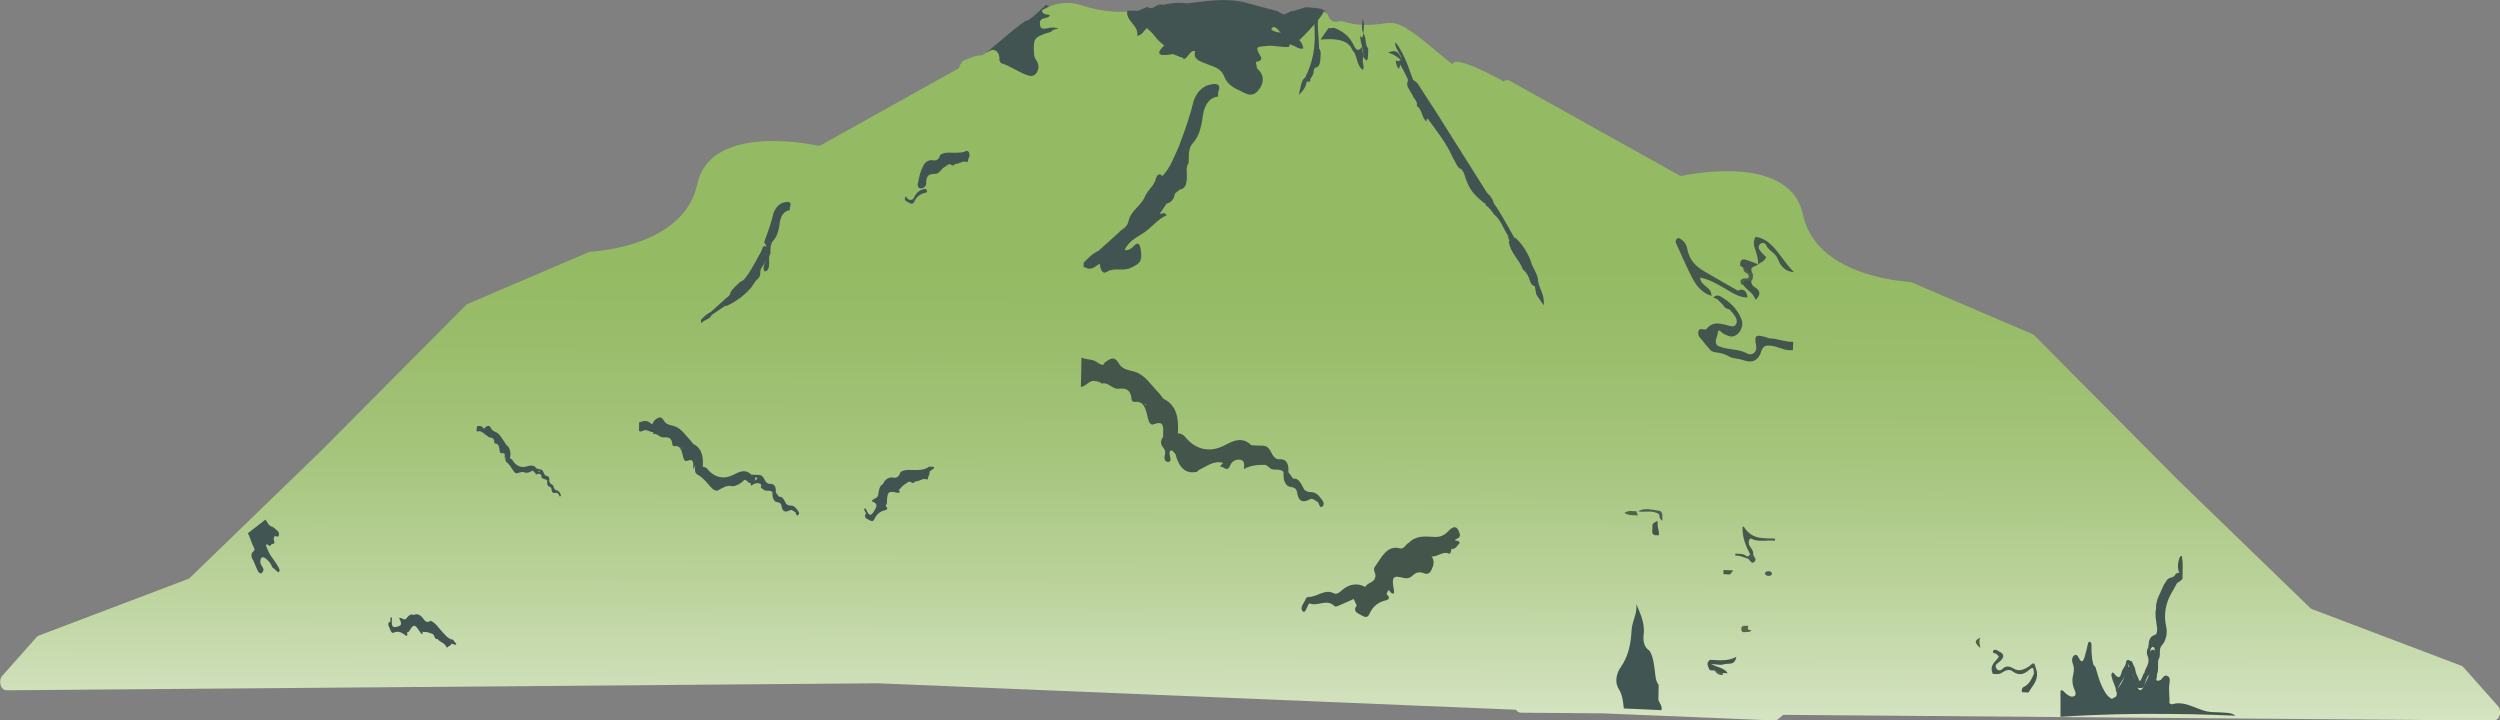 <?xml version="1.0" encoding="UTF-8"?>
<svg id="_圖層_2" data-name="圖層 2" xmlns="http://www.w3.org/2000/svg" xmlns:xlink="http://www.w3.org/1999/xlink" viewBox="0 0 559.39 161.2">
  <rect x="0" y="0" width="559.39" height="161.2" fill="#808080" stroke="none"/>
  <defs>
    <linearGradient id="_未命名漸層_13" data-name="未命名漸層 13" x1="279.47" y1="252.9" x2="280.75" y2="-306.49" gradientUnits="userSpaceOnUse">
      <stop offset=".1" stop-color="#fff"/>
      <stop offset=".1" stop-color="#fcfdfb"/>
      <stop offset=".16" stop-color="#d7e5c5"/>
      <stop offset=".22" stop-color="#bad29a"/>
      <stop offset=".27" stop-color="#a5c57c"/>
      <stop offset=".32" stop-color="#98bc69"/>
      <stop offset=".35" stop-color="#94ba63"/>
    </linearGradient>
  </defs>
  <g id="_圖層_1-2" data-name="圖層 1">
    <path d="m220.82,11.73s8.32-7.27,8.92-7.13,4.04-3.36,4.34-3.51,5.89,5.32,5.89,5.32l-8.54,16.37-10.61-11.05Z" style="fill: #425451;"/>
    <path d="m558.9,157.95l-7.66-8.62c-.16-.18-.34-.3-.54-.38l-33.33-12.64c-.16-.06-.32-.16-.46-.29l-29.44-28.49-32.27-32.48c-.13-.13-.27-.23-.43-.3l-27.1-11.59c-.13-.05-.25-.08-.39-.09-2.12-.12-21.01-1.59-23.86-15.05-2.78-13.17-23.72-9.36-26.93-8.69-.27.06-.55.01-.8-.13l-37.88-21.13c-.47-.26-.97-.17-1.36.15h0s-11.13-6.29-11.42-3.8c-3.09-2.36-5.98-5.13-9.16-7.31-1.74-1.19-3.59-2.26-5.56-1.95-3.4.54-6.76.69-10.11-.45-1.22.2-2.49.54-3.1-1.44-.1-.17-.23-.29-.38-.37-.61,0-.97-.57-1.39-1.01-.98-.5-1.21,1.53-2.21,2.04-.16,1.94-2.14,2.17-3.82,2.73-.48.16,0,0-.21.58-.19.53-.39,1.05-.58,1.57-2.66-.56-4.27-6.13-4.69-4.24-.8-1.93-3.54,1.57-4.83.09-.47-.54-.21-4.4-.86-4.02-.76.44-1.5,4.73-1.37,5.57.22,1.4.47-2.66.47-1.25-.23.5-1.3,2.73-2.42,2.67-1.3-2.24.01-.68-.8-3.17-.78-1.41-1.6-2.78-2.98-3.26-1.29-.45-1.91.14-1.72,1.83.26,2.33.33,4.64.23,6.97-.05,1.15.47-1.26.38-.25,0-.02-.38.25-.38.25-.33-.05-.63.09-.7.27.02-.39-.47,2.34-.63,1.92-.37.12-.55.31-.63.56-.01-.17-.03-.34-.05-.51-.16-.17-.33-.21-.52-.1-.61.89-.35,2.09-.63,3.09,3.85-2.44.88-5.77-.24-4.31-.4-.53,1.56.76.99.39-.56-.2-1.96.98-2.17,1.55-.1.65-1.03-1.34-.99-.65-1.07-.29-.9-1.68-.9-1.68.28-.13.14.39,0,0-.87-1.6-1.69,2.05-1.39.08.2-1.28.15-2.63.1-3.95-.04-1.22-.46-2.26-1.44-2.31-1.29-.07-1.86-1.12-2.42-2.3-.41-.21-.84-.22-1.26-.12-4.97,1.23-9.86.83-14.79-.79-2.88-.94-5.9-.51-8.69,1.12-.07.49.2.66.48.83.32.14.64.16.98.21.17,0,.29.18.22.26-.18.19.06-.03-.14.14-.76.64-2.61-.04-1.85,2.47.67.49,1.35.13,2.03.03.54-.05,1.08-.06,1.61.1.05.02.45.04.03.19-.11.04-.24.01-.36.04-.16.04-.32.09-.48.17-.15.09-.3.19-.43.32-.37.29-.8.29-1.2.43-2.7.97-2.86,1.24-2.7,4.61.01.47.16.86.38,1.23.58.82.84,1.7.35,2.73-.45.93-1.2,1.1-1.91.9-2.13-.61-4.03-2.16-6.17-2.78-.16-.05-.25-.41-.39-.65v-.4c.04-1.36-1.05-2.31-2.02-1.77l-1.89,1.06c-1.49-.05-2.84.76-4.25,1.23-.42.47-.73,1.01-.91,1.65l-30.83,17.19c-.25.14-.53.18-.8.13-3.21-.67-24.15-4.48-26.93,8.69-2.85,13.46-21.74,14.93-23.86,15.05-.13,0-.26.04-.39.09l-27.1,11.59c-.16.07-.3.17-.43.3l-32.27,32.48-29.44,28.49c-.14.13-.29.23-.46.29l-33.33,12.64c-.2.08-.38.21-.54.38l-7.66,8.62c-1,1.13-.37,3.27.97,3.26l194.94-1.57h0s142.78,5.92,142.78,5.92c.26.4.65.66,1.08.66l18.4.15,38.79,1.61,1.53-1.28,158.94,1.28c1.34.01,1.98-2.13.97-3.26Z" style="fill: url(#_未命名漸層_13);"/>
    <path d="m287.9,7.53h0c-1.15-.31-2.33-.14-3.44-.89.78-2.42,3.78,3.55,5.13,3.27.6-.13,6.49-6.27,6.51-7.23.01-.77,2.93.94-.77-.8l-3.15-.28-2.79.88c-.56-.23-1.78.94-2.35.71-.39-.23-.78-.46-1.18-.69-2.5-.67-5-1.33-7.51-2h0c-4.43-1.04-8.61-.18-12.84.26-1.84-.26-3.62-.08-5.35.34-1.39-.6-2.05,1.48-3.46.41-.06.2-1.53.55-1.6.75l-.72.12h-2.13c-.47,2.26,2.67,3.36,2.2,5.62,1.03-.09,1.48-1.06,2.14-1.72,2.2,1.8,1.7,2.22,3.92,3.89-3.33,3.13,1.78,1.93,1.78,1.93.6.04,1.66.72,2.27.76.76,1.32,1.66-1.99,2.86-1.4-.54,1.82,1.09,2.25,2.69,2.89,1.38.55,3.1.94,3.73,2.58.99,2.56,2.86,2.91,4.61,3.86,1.73.94,2.78.07,3.54-1.18.83-1.35.87-2.95-.71-4.29-.09-.49-.19-.98-.28-1.46.71-.16,1.71-.28.93-1.52-1.4-2.22-.09-1.8,1.06-2.01,1.8-.34,3.67.34,5.46.16h0s0,0,0,0h0c.05-.2.1-.4.15-.61h0c.18.08.36.16.54.23.8.24,1.55,1.02,2.48.71-.42-2.51-2.33-2.46-3.72-3.26Z" style="fill: #425451;"/>
    <path d="m272.98,13.56c.07-.31.14-.62.19-.94" style="fill: #94ba63;"/>
    <path d="m272.32,13.9c.03-.41.05-.77.07-1.1" style="fill: #94ba63;"/>
    <path d="m485.76,159.74c-.09-.78-.31-1.56-.32-2.34.05-1.42-.21-2.83-.04-4.26.07-.61.31-1.43-.32-1.83-.64-.4-1.07.15-1.47.71-.1.13-.25.18-.39.23-1.35.4-.37-.93-.6-1.36.36-.76.24-1.61.26-2.44.02-.31.08-.63-.01-.93-.29-.88-.37-2.33-1.31-2.11-.91.22-.89,1.78-.64,2.55.78,2.5-.56,4.02-1.34,5.78-.45,1.02-1.12.87-1.38-.27-.29-1.28-.99-2.28-1.27-3.56-.08-.36-.31-.68-.62-.7-.37-.02-.41.45-.5.79-.38,1.44-.92,2.74-1.76,3.82-.32.42-.46.94-.42,1.54-.02.88-.77.55-1.02,1.05-1.07-.47-1.66-1.53-2.24-2.74-.68-1.4-1.05-2.94-1.51-4.44-.25-.2-.45-.44-.54-.83-.29-1.27-.36-2.57-.34-3.89,0-.37-.03-.84-.37-.91-.37-.07-.4.41-.49.76-.22.89-.41,1.8-.68,2.67-.28.71-.53,1.51-1.18.39-.28-.47-.57-1.19-1.14-.77-.62.46-.54,1.29-.27,2,.28.74.24,1.45.06,2.18-.3,1.19-.25,2.33.24,3.44.18.41.44.87.14,1.39-.75.53-1.37.01-2-.44-.4-.28-.67-.96-1.24-.7,0,1.96,0,3.91,0,5.87,8.23-.55,16.48-.73,24.73-.64Z" style="fill: #415553;"/>
    <path d="m371.14,153.24c-.02,1.1-.05,2.19-.07,3.29.19.81.95,1.36.68,2.38l-8.42-.39c-.15-1.53-.29-3-1.11-4.33-1.06-1.71-.43-3.69.44-4.92,1.71-2.42,2.27-5.3,2.42-8.29.11-2.06,1.35-3.68,1.04-5.84.91,2.21,2,4.26,1.65,6.99-.18,1.38.15,2.78,1.33,3.47.95,1.59,1.03,3.54,1.28,5.39.12.86.22,1.64.76,2.23Z" style="fill: #415552;"/>
    <path d="m453.19,153.5c.92-.59,1.46-1.6,1.89-2.74.37-.35.04-1.04.4-1.39,1.02,2.6-.65,3.92-1.59,5.58-.49-.02-.98-.04-1.46-.07-.19-.87.23-1.17.77-1.37Z" style="fill: #44564b;"/>
    <path d="m59.38,116.26c.06.07.12.14.17.21.05.07.1.13.14.21.31.59.65,1.04,1.16,1.17.46.11.84.64,1.27.95.23.17.36.57.28.96-.09.38-.34.4-.55.26-.4-.26-.5.14-.62.53h0c.27,1.02.25,1.11-.33,1.17-.16.02-.25.21-.36.35-.22.18-.41-.02-.61-.18-.17-.15-.34-.21-.39.18.05.32.24.54.32.84.33.83.76,1.54,1.25,2.17.42.54.8,1.13,1.15,1.76.17.3.44.68.22,1.06-.18.32-.45,0-.65-.19-.25-.23-.49-.48-.76-.66-.06-.04-.12-.08-.17-.12-.26-.99-1.58-2.35-2.17-2.25-.4.07-.61.86-.4,1.48.11.31.29.54.45.79.15.24.25.48.12.8-.29.71-.8.73-1.18.04-.47-.85-.75-1.89-1.24-2.74-.37-.65-.26-1.32.24-1.7.31-.25.27-.49.08-.84-.12-.22-.22-.44-.31-.69-.38-.8-.59-1.78-1.02-2.51,1.31-1,2.62-2.02,3.92-3.04Z" style="fill: #415553;"/>
    <path d="m482.72,147.52c-.09-.35-.12-.76-.28-1.05-.32-.58-.24-1.98-.82-1.7-.71.35-.66,1.93-.43,2.6.56,1.62.49,2.75-.57,3.93-.43.48-.56,1.41-.85,2.13-.33.83-.92.45-1.41.48-.42.02-.57-.37-.57-.87,0-1.78-1.29-2.81-1.53-4.6.06,2.81-2.08,3.93-2.53,6.25-.06.1-.13.13-.19.09-.06-.03-.09-.07-.09-.1.02-1.16-.71-1.95-.87-3.02-.19-.39-.25-.83.05-1.11.22-.21.4.1.54.35.63.62,1.17,1.16,1.53-.42.21-.91,1.04-1.48,1.06-2.58.29-.34.59-.3.88,0,.09,0,.19,0,.28,0,.28.3.35.79.57,1.14h0c.36.54.29,1.31.58,1.89h0c.25.44.38.98.7,1.49.55-.43.58-1.38,1.04-1.86.24-1.16,1.21-2,.87-3.4-.33-.76-.48-1.51,0-2.27.15-1.21.13-2.44,1.43-2.8.65-.18.62-1.2.49-2.08-.18-1.25-.46-2.51-.18-3.81-.08-1.97.94-3.36,1.56-4.94.21-.53.58-.97.87-1.45.51-.77,1.49-.35,1.92-1.31.28-.27.57-.45.92-.26.29.42.39.92.34,1.48-.18.55-.7.46-.97.84-.65,1.38-1.55,2.5-2.06,4.04-.6,1.85-.75,3.55-.32,5.52.34,1.53.03,3.18-.98,4.31-.79.89-.1,2.24-.71,3.14-.06.12-.13.16-.19.12-.06-.04-.1-.08-.1-.12Z" style="fill: #435550;"/>
    <path d="m328.21,40.61c-.46-.96-.52-2.25-1.41-2.88-.24-.05-.44-.21-.6-.43-.36-.54-.62-1.16-.95-1.73-.1-.17-.18-.34-.27-.52-1.44-3.17-3.49-5.69-5.41-8.35-1.19-2.06-2.68-3.8-3.81-5.93-.34-.64-.84-1.14-.9-1.98.09-1.28.73-1.08,1.39-.85.6.29,1.08.79,1.43,1.48,1.27,1.96,2.55,3.9,3.8,5.87,3.75,5.93,7.48,11.87,11.22,17.8.15.23.38.38.57.57.33.52.8.92.9,1.64-.57,2.22-1.39-.18-2.06.16-1.56-1.28-3.1-2.59-3.9-4.87Z" style="fill: #425451;"/>
    <path d="m401.09,78.33c.03-.13.05-.23.07-.34,0-.05,0-.11,0-.16.02-.69-.47-.85-1.01-.97-1.41-.31-2.81-.7-4.2-1.14-.47-.15-.93-.35-1.41-.43-1.04-.19-2.17-.67-1.64,1.79.43,1.99-1.08,2.48-1.87,2.05-2.02-1.11-4.18-.81-6.21-1.56-1.61-.59-.62-1.95-.51-2.84.19-1.62.82-.27,1.26-.1.52.21,1.02.55,1.56.64,1.7.31,3.27-2.03,2.52-3.88-.99-2.42-2.72-3.92-4.61-5.04-.49-.29-1.2-.4-1.7.3.94-.02,1.45.99,2.17,1.52.33.69.82.99,1.44,1.02.4.48.84.91,1.18,1.45.3.47.64,1.08.41,1.7-.27.77-.91.72-1.44.6-1.8-.4-3.6-1.3-5.26.64-.44.52-1.62-.58-1.84.7-.18,1.08.8,1.63,1.3,2.39.31.47.71.83,1.07,1.25.45.74,1.12.89,1.76.95,1.09.11,2.1.47,3.07,1.07.98.33,2,.32,3,.69,1.86.68,3.27.01,3.84-1.87.45-1.5,1.17-1.47,2.12-1.41,1.68.11,3.24,1.28,4.96.97Z" style="fill: #43564e;"/>
    <path d="m490.09,159.81c3.35.07,6.7.18,10.04.33-.06-.07-.12-.13-.18-.19-.58-.34-1.2-.42-1.83-.47-1.05-.08-2.11-.11-3.16-.15-3.04-.11-5.78-2.74-8.94-1.75-.17.05-.36-.14-.55-.19-.16-.02-.31.04-.43.18,0,.72.26,1.44.38,2.17,1.55.02,3.11.04,4.66.07Z" style="fill: #44554f;"/>
    <path d="m391.03,66.56c-1.9.06-3.53-1.13-5.18-2.07-1.75-1-3.47-2.04-5.46-2.37.3,2.11,2.53,1.92,2.58,4.08-1.75-.49-3.13-1.85-4.11-3.63-1.33-2.42-2.4-5.07-3.59-7.62-.22-.47-.57-.89-.13-1.43.42-.52.79-.1,1.16.14.64.42,1.07,1.13,1.22,1.98.5,2.69,2.05,4.04,3.83,5.09,2.49,1.47,5.01,2.87,7.52,4.31,1.17-.56,1.91-.1,2.17,1.52Z" style="fill: #45564d;"/>
    <path d="m401.03,78.31s.07.09.1.13c.04-.65.08-1.31.12-1.96-1.8.1-3.51-.76-5.29-.75.32.63.91.32,1.3.59,1.2.85,2.94,0,3.78,1.98Z" style="fill: #42554d;"/>
    <path d="m342.46,58.22c.34,1.74,1.68,2.88,1.73,4.79-.74-.28-.42.85-.83,1.02-.86-.19-.99-1.21-1.3-1.98-.31-.78-.79-1.3-1.32-1.79-.81-2.27-2.78-3.59-3.14-6.23.34-.69.98-.54,1.47-.83,1.45,1.32,2.56,3.02,3.39,5.03Z" style="fill: #425451;"/>
    <path d="m392.8,53c-.48.92-.45,1.82-.08,2.82.38,1.03.71,2.12.67,3.31.53-.42,1.26-.46,1.81-1.61-.35-.34-.77-.68-1.12-1.11-.35-.42-.8-.97-.42-1.59.39-.63,1.24-.55,1.46-.08.67,1.49,2.16,1.81,2.72,3.29.75,2,2.01,2.72,3.59,2.88-2.85-2.68-4.57-7.41-8.62-7.91Z" style="fill: #45564d;"/>
    <path d="m292.07,17.29c1.64-3.22,2.3-6.75,2.08-10.59-.05-.86.02-1.71-.32-2.5.34-.28.57-.98,1.11-.42-.25,2.37.19,4.71.22,7.06.2.27.32.59.35.96-.09.94.07,1.95-.39,2.8-.11.2-.26.35-.43.45-.48,0-.72.31-.75.91-.54.72-.88,1.67-1.51,2.29h0c-.63-.02-.61-.43-.35-.97Z" style="fill: #425451;"/>
    <path d="m455.48,149.36c-.03.52.04,1.08-.4,1.39-.03-.78.07-1.83-.95-.93-1.22,1.07-2.39,1.5-3.83.37-.71-.56-1.65-.17-2.43.37-.62.43-1.3.23-1.96.24-.89-2.04.64-2.72,1.35-3.84-.33-.59-.76-.79-1.24-.86-.12-.23-.1-.43.06-.62.37-.13.73-.14,1.05.2,1.54.65,1.37,1.48.18,2.46-.37.31-1.03.59-.64,1.37.29.58.93.62,1.32.22.86-.88,1.71-.66,2.56-.14,1.25.77,2.32.21,3.45-.47.42-.25,1.16-1.52,1.48.24Z" style="fill: #47594f;"/>
    <path d="m389.89,117.84c.12.02.29,0,.35.08,1.85,2.93,4.45,2.46,6.92,2.59,0,.16,0,.31,0,.47-1.56-.17-3.13.25-4.69-.18-.32-.09-.84-.66-1.11.13-.19.56.01,1.07.32,1.5.33.47.67.93.64,1.63-.25.28-.49.27-.72-.04-1-1.87-1.78-3.84-1.7-6.19Z" style="fill: #49584d;"/>
    <path d="m386.6,150.64c-.37-.02-.73-.03-1.1-.05-.72.44-1.22-.36-1.82-.55-.36-.02-.73-.05-1.09-.07-.37-.8-.99-1.6.05-2.33,1.98.08,3.98.38,5.88-.68-.37,2.11-1.85,1.34-2.84,1.69-.71.25-1.53-.01-2.8-.07,1.57.84,2.87.81,3.73,2.06Z" style="fill: #44564c;"/>
    <path d="m337.46,52.81c-1.05-1.63-1.69-3.71-3.19-4.86-.53-.75-1.03-1.56-1.79-1.97-.11-.32-.23-.64-.34-.96.62-.59,1.17,2.08,1.83.09,1.47,1.92,2.62,4.16,3.88,6.3-.3.38-.02,1.04-.39,1.39Z" style="fill: #425451;"/>
    <path d="m390.08,59.92c-.24-.17-.48-.34-.72-.5-.05-1.18.44-1.56,1.25-1.31.94.29,1.86.68,2.78,1.02-.52.66-2.28.29-1.15,2.31-.93-.01-1.58-.68-2.16-1.51Z" style="fill: #48554e;"/>
    <path d="m305.01,12.71c.2-1.67-.7-3.1-.64-4.73.72,1.16.45-.45.75-.44.64.97.28,2.43,1.02,3.35-.01.52,0,1.05-.04,1.57-.1,1.85-.64.75-1.1.26Z" style="fill: #425451;"/>
    <path d="m343.77,65.92c-.11-.58-.22-1.16-.33-1.75.05-.72-.13-1.82.76-1.12.27,1.7,1.46,2.85,1.22,5.28-.65-.95-1.15-1.68-1.65-2.41Z" style="fill: #425451;"/>
    <path d="m487.95,129.77c-.2-.47-.33-.97-.29-1.52-.48-1.13-.4-2.26,0-3.4h0c.16-.21.24-.61.58-.37,0,.13,0,.25,0,.38.3,1.45.07,2.92.12,4.37.01.35-.11.58-.42.53Z" style="fill: #45554a;"/>
    <path d="m389.99,63.69c-.12,0-.24-.02-.36-.02-.53-1.16.13-1.24.75-1.37.33-.07.86.2.91-.41.05-.63-.53-.72-.86-1.01-.29-.22-.35-.57-.34-.96.72.5,1.44,1.01,2.16,1.51-.02.52.04,1.08-.4,1.4-.52.64-1.23.59-1.85.86Z" style="fill: #4f604d;"/>
    <path d="m369.74,117.38c.13-.15.26-.3.39-.46.28.07.87-.89.78.22-.07.95.43,1.74.25,2.65-.51-.08-1.09.17-1.46-.53.02-.63.03-1.25.05-1.88Z" style="fill: #45554a;"/>
    <path d="m371.26,115.1c-1.51-1.11-3.17-.34-4.75-.69,1.55-.89,3.15-.32,4.71-.13.93.11.74,1.36.74,2.27-.48-.29-.71-.77-.7-1.45Z" style="fill: #4f5d54;"/>
    <path d="m366.15,114.39c.12.32.23.64.35.95-.9-.13-1.85.15-3.03-.57,1.07-.71,1.9-.31,2.68-.38Z" style="fill: #546245;"/>
    <path d="m391.22,140.02c-.41,1.12.25.93.72.99-.21.14-.43.42-.62.39-.6-.1-1.64.46-1.69-.57-.06-1.15.98-.71,1.59-.8Z" style="fill: #56654c;"/>
    <path d="m391.59,124.03c.24.01.48.02.72.04.04.55.85.93.32,1.55-.81.97-1.13-.77-1.81-.68-.12-.11-.16-.21-.12-.31.04-.1.09-.15.13-.15.3,0,.58-.08.75-.45Z" style="fill: #475c57;"/>
    <path d="m387.09,128.54c-.49-.02-.97-.05-1.46-.07,0-.31,0-.62,0-.93.73.03,1.46.07,2.2.1-.25.3-.5.6-.75.91Z" style="fill: #4a5946;"/>
    <path d="m443.16,142.68c-.53.76-.1,1.55-.05,2.34-.84-.82-1.81-1.64.05-2.34Z" style="fill: #515f44;"/>
    <path d="m292.42,18.26c.36-.92.7-1.86,1.51-2.29.04.82-.56,1.2-.77,1.85,0,.15-.01.31-.01.46-.24,0-.48-.01-.73-.02Z" style="fill: #425451;"/>
    <path d="m390.84,124.48c0,.15,0,.31,0,.46-.84-.31-1.66-.7-2.55-.59,0-.16,0-.31.01-.47.87.07,1.77-.1,2.55.6Z" style="fill: #49584d;"/>
    <path d="m383.67,150.05c.61.18,1.22.37,1.82.55,0,.16,0,.31,0,.47-.72,0-1.35-.26-1.81-1.02Z" style="fill: #52634d;"/>
    <path d="m313,15.43c-.46-.5-.64-1.17-.69-1.91,0,0,0,0,0,0,1.07.14,1.16.86.69,1.91h0Z" style="fill: #425451;"/>
    <path d="m298.56,6.24c1.77.71,3.38,1.8,4.35,3.89.66,1.43,1.21,1.27,1.93.25,0,.31-.01.62-.02.93.45,1.06-.18,2.26.29,3.31,0,0,0,0,0,0-.06.34.12.83-.22.97-.12.05-.35-.34-.54-.53-.83-1.1-.74-2.87-1.74-3.84-1.05-2.7-4.58-2.56-7.12-2.37.12-.29,1.6-2.24,1.73-2.53.44-.03.89-.06,1.33-.09Z" style="fill: #425451;"/>
    <path d="m395.77,128.87c-.47-.03-.84-.18-.84-.58,0-.32.33-.48.71-.48.47,0,.84.17.84.57,0,.33-.33.45-.71.49Z" style="fill: #485c5a;"/>
    <path d="m389.99,63.69c.27-1.5,1.2-.69,1.85-.86.01.69.26,1.13.77,1.42,1.38.77,1.37,1.76.22,2.85-.58-1.65-1.98-2.17-2.85-3.42Z" style="fill: #42554b;"/>
    <path d="m312.87,13.68c1.34-.39.39-1.32.16-1.83-.36-.78-.96-1.39-.8-2.43,2.47,3.17,3.43,7.43,5.01,11.26.87,2.11,2.02,4.05,3.04,6.06-.37.16-1.01-.82-1.12.43-1.06-.77-.92-2.77-2.12-3.4.05-.8-.04-1.52-.69-1.91-.66-3.07-2-5.66-3.48-8.16Z" style="fill: #425451;"/>
    <path d="m272.57,20.64c.59-1.36.13-1.9-.93-1.85-.54.02-1.07.22-1.6.34-1.41.66-2.43,1.84-3.01,3.63-.79,3.39-1.98,6.56-3.14,9.74h0c-1.12,2.44-2.01,5.09-3.82,6.89h0c-.69-.8-1.23-.17-1.41.53-.45,1.76-1.83,2.55-2.44,3.99-.94,2.23-3.04,3.05-3.7,5.5,0,0,0,0,0,0,0,0,0,0,0,0-.26,1.59-1.54,1.77-2.27,2.72h0c-1.5,1.34-2.99,2.68-4.49,4.02-1.26.55-2.29,1.58-3.29,2.65,0,.33-.01.65-.02.98.1,0,.2,0,.3,0h0c1.28.89,2.27-.12,3.32-.79.1,1.24.6,2.46,1.57,1.85,1.74-1.11,3.57-.04,5.38-.91,1.92-.93,2.61-1.32,2.26-3.87-.16-1.2-.49-2.25-1.63-.96-.56.63-1.24.96-2.01.85,1.06-2.3,3.04-2.93,4.68-4.14,1.59-1.17,2.88-2.88,4.74-3.64-.66-.97-1.11-.15-1.55-.33h0,0c.51-.76,1.02-1.52,1.52-2.28,1.02-.21,1.65-.97,1.88-2.27,0,0,0,0,0,0h0c.37-.3.74-.6,1.11-.89h0c1.2-.16,1.47-1.18,1.55-2.54.06-1.17-.31-2.45.42-3.48.02-1.56-.13-3.22.91-4.35,1.55-1.69,1.95-3.97,2.29-6.37.33-2.4,1.71-3.95,3.36-4.04,0-.32.01-.63.02-.95h0s0,0,0,0Zm-7.68,16.14h0s0-.07,0-.1c0,.01.02.02.03.03-.01.02-.02.05-.04.07Z" style="fill: #425451;"/>
    <path d="m326.66,119.57s0,0,0,0c0,0,0,0,0,0-.56-2.22-1.6-1.79-2.61-.7-.99,1.07-1.95,1.34-3.3,1.26-1.83-.1-3.84-.36-5.48,1.28h0s0,0,0,0h0c-.72.33-1.1,1.55-2.04,1.29-2.86-.81-4.09,2.02-5.61,4.15-.4.56-.02,1.18.15,1.75.02,1.96-1.72,1.52-2.26,2.72-1.83-.92-3.54-.69-5.19.7-.53.45-1.18,1.09-1.85.74-2.09-1.11-3.86.95-5.83.81-.15.12-.38.19-.44.37-.33.96-1.53,2-.67,2.86.6.6.89-1.23,1.44-1.81,1.85.86,3.88-1.18,5.69.67.16.16.58-.02.86-.13,1.13-.48,2.25-1,3.37-1.5.23.48.46.97.69,1.45h0c-.67.82-.33,1.49.32,1.79.8.36,1.9,1.45,2.48.17.9-1.98,2.16-2.73,3.78-3.13.83-.21.79-.82.08-1.35h0s0,0,0,0c.13-.31.27-.61.4-.92h0s0,0,0,0c.44.14.63,1.03,1.29.7,0-.21.02-.44-.02-.64-.58-3.02-.29-3.42,2.11-2.79.77.2,1.5.05,2.08-.54.76-.77,1.62-.85,2.42-.53.85.34,1.35.16,1.81-.78.49-1.01.7-1.96,0-2.96,1.34.17,2.52-1.29,3.95-.6.25.12.45-.62.49-1.1.9.21,1.31-.73,1.86-1.33-.25-.56-.69-.48-1.09-.52.27-.6,1.17-.32,1.13-1.36Z" style="fill: #44554c;"/>
    <path d="m399.54,111.69c.03-.8.06-1.59.09-2.39-.05.79-.07,1.58-.09,2.39Z" style="fill: #415553;"/>
    <path d="m292.07,17.29c0,.39.06.75.35.97-.25,1.11-.71,2.01-1.81,2.96.48-1.69.42-3.12,1.46-3.93Z" style="fill: #425451;"/>
    <path d="m337.46,52.81c.16-.45-.58-1.32.39-1.39.36.64.71,1.28,1.07,1.92-.11,1.24-.65.69-1.12.43-.29-.22-.34-.58-.34-.96Z" style="fill: #425451;"/>
    <path d="m310.58,11.77c1.72-.73,2.5-.25,3.25,2.02-.96-1-2.04-1.69-3.25-2.02Z" style="fill: #425451;"/>
    <path d="m305.12,7.54c-.69-1.02-.18-2.21-.29-3.31.67,1.03.18,2.21.29,3.31Z" style="fill: #425451;"/>
    <path d="m295.66,111.65c-.62-.92-1.36-1.54-2.35-1.54-.54.05-1.01-.19-1.46-.53h0c-.66-1.12-1.08-2.64-2.51-2.48-.35-.49-.71-.98-1.06-1.46,0,0,0,0,0,0,.15-1.95-.49-3.01-2.06-2.89-.71.05-1.11-.46-1.53-1.03h0c-.49-1.07-1.04-2.04-2.15-2-.49-.01-.98-.02-1.46-.04h0c-.37-.02-.73-.04-1.1-.06h0c-2.01-2.04-4.12-.96-5.99.03-3.07,1.62-6.36,1.14-8.78-1.86-.46-.57-1.02-.83-1.65-.82,0,0,0,0,0,0,.21-3.35-.26-6.23-3.06-7.65-.41-.21-.68-.87-1.06-1.24-1.72-1.71-3.05-4.02-5.34-4.84-1.26-.45-2.8-.36-3.76-1.92-.95-1.77-2.01-1.05-3.07-.23-.16.1-.28.31-.39.55-.46-.04-.9-.18-1.31-.54-1.11-.84-2.43-.52-3.58-1.11-.01.47-.02.94-.03,1.4h0,0c0,.16,0,.32-.01.48h0,0c-.02.94-.03,1.88-.05,2.82h0c-.01.47-.02.94-.04,1.41,0,0,0,0,0,0h0c0,.16,0,.32,0,.48,1.17-.08,1.97-1.73,3.27-1.27,0,0,0,0,0,0,0,0,0,0,0,0,.53-.04,1,.2,1.44.53t0,0c1.36-.43,2.31,1.25,3.64,1.14,1.36-.11,2.77-.14,2.98,2.34.05.58.52.66.87.61,1.54-.2,2.11.95,2.55,2.62.26.98.44,2.82,1.6,2.37,2.56-1,2.03,1.12,2.03,2.86-.56.72-.62,1.59-.06,2.24.55.63.65,1.15.42,2.01-.18.67.13,1.3.71,1.33.79.04.62-.68.48-1.31-.13-.55-.26-1.15.37-1.26.04,0,.07,0,.11,0,.26.25.51.53.74.83.01.04.02.08.04.12.79,2.94,2.24,4.22,4.36,3.89t0,0h0c.3,0,.57-.06.74-.43,1.8-.78,3.46-2.29,5.53-1.61-.76.72-.74.89-.57.85.7-.14,1.48,1.38,2.17-.33.4-.98,1.42-1.45,2.39-1.21.88.22.72,1.21.68,2.06,1.59-.95,3.22-.93,4.86-.95h0c.24.17.48.34.72.51h0c.94,1.1,2.32.04,3.27,1.09-.04,1.06-.02,2.09.68,2.87.65.91,2.12-.02,2.39,1.87.25,1.75,1.19,2.14,2.42,1.56.24-.15.53-.2.79-.32.32.08.62.22.91.47.21.14.49.21.6.43.25.5.35,1.41.98.75.51-.53.03-1.12-.29-1.58Zm-39.08-20.85c-.18-.18-.37-.34-.56-.49.05.02.1.04.16.06.2.05.32.22.4.44Zm4.37,9.06c.12.06.23.13.34.19-.13-.05-.24-.11-.34-.19Z" style="fill: #44554c;"/>
    <path d="m178.44,114.13c-.41-.61-.9-1.02-1.55-1.01-.35.04-.66-.13-.96-.35h0c-.43-.74-.71-1.74-1.65-1.63-.23-.32-.47-.64-.7-.97h0c.1-1.29-.32-1.99-1.36-1.91-.47.04-.73-.31-1.01-.68h0,0c-.33-.7-.69-1.34-1.42-1.32-.32,0-.64-.02-.97-.02h0c-.24-.01-.48-.03-.73-.04-1.32-1.35-2.72-.63-3.95.02-2.02,1.07-4.19.75-5.79-1.22-.3-.38-.67-.55-1.09-.54,0,0,0,0,0,0,.14-2.21-.17-4.11-2.02-5.05-.27-.14-.45-.57-.7-.82-1.13-1.13-2.01-2.65-3.52-3.19-.83-.3-1.84-.24-2.48-1.27-.63-1.17-1.32-.69-2.02-.15-.35.21-.39,1.28-.96.73-.85-.83-1.69-.47-2.55-.21-.01.62-.02,1.24-.03,1.86.3.38.6.1.9.02.1-.04.2-.07.31-.12.69-.12,1.35.5,2.05.45-.06.11-.12.25-.17.41.9-.29,1.52.82,2.4.75.89-.07,1.83-.09,1.97,1.55.03.38.34.44.57.4,1.02-.13,1.39.63,1.68,1.73.17.65.29,1.86,1.06,1.56,1.69-.66,1.34.74,1.34,1.88.23-.28.38-.57.48-.87-.1.81-.23,1.71.57,2.13,1.15.61,1.98,1.72,2.89,2.72.38.41.73.78,1.22.75,0,.05,0,.11.05.16,1.19-.52,2.28-1.51,3.64-1.06.98-.14,1.84-.64,2.6-1.42,0-.01,0-.02,0-.04.42,0,.71.42,1.04.68.14.03.29.05.43.05-.08.15-.1.33.04.58.53-.3,1.04-.66,1.67-.54.46.09.77.26.5.96.16.11.32.22.47.34h0c.62.73,1.53.02,2.16.72-.03.7-.01,1.38.45,1.89.43.6,1.4-.01,1.58,1.23.17,1.15.79,1.41,1.6,1.03.16-.1.35-.13.52-.21.21.05.41.15.6.31.14.09.33.14.4.29.16.33.23.93.64.5.33-.35.02-.74-.19-1.04Zm-22.81-10.93c-.02-.2-.07-.4-.15-.6.12.15.15.36.15.6Zm-2.97-2.82c-.12-.12-.24-.23-.37-.33.04.01.07.03.1.04.13.03.21.15.26.29Zm16.21,7.16c.12-.23.16-.5.14-.8.17.09.37.1.48.33-.18.22-.4.34-.61.47Z" style="fill: #425451;"/>
    <path d="m125.38,110.46c-.19-.39-.44-.67-.81-.75-.2-.02-.36-.15-.51-.31h0c-.2-.46-.3-1.05-.83-1.1-.11-.21-.22-.41-.34-.62h0c.13-.7-.07-1.14-.65-1.22-.26-.03-.39-.26-.52-.5h0,0c-.14-.43-.31-.83-.72-.9-.18-.04-.36-.08-.54-.13h0c-.13-.04-.27-.07-.4-.11-.66-.91-1.48-.67-2.2-.45-1.19.36-2.38-.07-3.16-1.36-.15-.24-.34-.38-.58-.43,0,0,0,0,0,0,.2-1.21.14-2.31-.84-3.05-.14-.11-.22-.37-.34-.54-.57-.76-.97-1.71-1.78-2.19-.45-.26-1.01-.35-1.31-1-.28-.72-.7-.54-1.12-.32-.2.08-.29.67-.58.29-.43-.56-.91-.46-1.41-.41-.04.34-.08.69-.12,1.03.14.24.33.12.5.12.06,0,.12-.02.18-.03.39.01.72.44,1.12.49-.04.06-.08.12-.12.21.52-.05.8.64,1.29.7.5.07,1.02.16,1.01,1.09,0,.22.16.28.3.29.57.04.74.51.84,1.16.06.38.06,1.07.5.99.98-.17.7.57.64,1.21.14-.13.25-.27.31-.43-.1.44-.23.92.19,1.25.6.47,1.01,1.19,1.45,1.85.19.28.36.52.64.56,0,.03,0,.06.02.1.69-.15,1.36-.57,2.09-.16.55.03,1.06-.14,1.53-.49,0,0,0-.01,0-.02.24.05.37.31.54.5.08.04.16.06.24.08-.06.07-.08.17,0,.33.31-.1.62-.25.96-.11.25.11.42.24.22.59.08.08.16.16.24.24h0c.31.48.85.19,1.16.65-.06.39-.08.77.14,1.1.21.39.78.16.81.87.03.66.36.88.83.76.09-.04.2-.03.3-.06.11.05.22.13.32.24.07.07.17.12.2.21.07.2.08.54.33.35.21-.16.05-.41-.05-.6Zm-12.08-8.76c0-.11-.02-.23-.05-.35.06.1.06.22.05.35Zm-1.49-1.92c-.06-.08-.12-.15-.19-.22.02.01.04.02.06.03.07.03.11.11.13.19Zm8.62,5.89c.08-.12.12-.26.12-.43.09.07.2.1.25.24-.11.1-.24.14-.37.19Z" style="fill: #425451;"/>
    <path d="m176.09,45.18c-.35.02-.7.14-1.05.22-.93.43-1.6,1.21-1.99,2.39-.52,2.23-1.31,4.33-2.07,6.43.26.31.45.65.54,1.06-.06-.07-.13-.13-.22-.18-.62-.29-.7.63-.95,1.09-.88,1.63-1.75,3.26-2.71,4.81-.61.75-1.05,1.78-1.98,2.03-.74.76-1.58,1.36-2.18,2.34-.17,1.05-1.02,1.17-1.49,1.79h0c-.99.88-1.97,1.77-2.96,2.65-.83.36-1.51,1.04-2.17,1.75,0,.22,0,.43-.01.65.07,0,.13,0,.2,0,.65-.78,1.73-.66,2.22-1.76,1-.68,2-1.36,3-2.03.09.02.19.04.29.06,2.03-.99,3.93-2.25,5.54-4.15.34-.5.67-1,1.01-1.5.44-.4.91-.75,1.01-1.52-.17-1.4.93-1.95,1.22-3.04.04-.09.06-.18.09-.28-.1.43-.25.85-.43,1.25-.09.2-.14.42-.15.65,0,.33.06.62.24.86.79-.11.97-.78,1.02-1.68.04-.77-.21-1.62.28-2.3.01-1.03-.08-2.12.6-2.87,1.02-1.11,1.29-2.62,1.51-4.2.22-1.58,1.13-2.6,2.22-2.67,0-.21,0-.42.01-.63h0s0,0,0,0c.39-.9.09-1.25-.61-1.22Zm-4.63,12.54s-.01.05-.02.08c0-.03.01-.05.02-.08Zm.11-.59c.01-.06.03-.12.05-.18.01.01.02.03.04.04,0,.02-.01.03-.02.05-.02.03-.04.06-.06.09Z" style="fill: #425451;"/>
    <g>
      <polygon points="201.5 105.63 201.5 105.63 201.5 105.62 201.5 105.63" style="fill: #425451;"/>
      <path d="m207.43,104.76s-.08-.02-.13-.02c-.7.44-1.44.38-2.2.43-1.2.08-2.45-.29-3.6.46-.32.92-.72,1.4-1.65,1.24-.86-.15-1.75.25-2.26,1.38-.02.03-.03.07-.05.1-.69.32-.86,1.15-.99,2.02.01,1.3-1.13,1-1.49,1.79,1.26.48,1.35.89.51,2.23-.69,1.1-1.05,1.08-1.66-.14-.14-.28-.2-.78-.58-.3.15.32.3.64.46.96h0c-.44.54-.22.98.21,1.18.53.24,1.25.95,1.63.11.59-1.31,1.43-1.8,2.49-2.06.55-.14.52-.54.05-.89h0,0l.27-.6c.05-1.46.13-2.17.51-2.44.04-.03.08-.05.12-.07.33-.14.85-.07,1.68.11.25.05.48.04.64-.25-.11-.16-.23-.24-.36-.3.47-.34.82-.98,1.32-1.26.56-.26,1.04-1.07,1.73-.41.31.11.55-.06.74-.34.89.11,1.66-.85,2.6-.39.16.08.3-.41.32-.73.2-.29.3-.62.26-1,0-.02-.01-.04-.01-.06.09-.05.18-.11.27-.16.18-.39.77-.21.74-.89-.54.07-1.17-.31-1.59.34Z" style="fill: #425451;"/>
    </g>
    <g>
      <polygon points="96.35 138.9 96.35 138.9 96.35 138.9 96.35 138.9" style="fill: #425451;"/>
      <path d="m100.84,143.07s-.05-.08-.08-.12c-.66-.25-1.16-.89-1.71-1.47-.87-.91-1.61-2.18-2.7-2.58-.58.39-1.05.4-1.64-.46-.54-.79-1.33-1.24-2.12-.86-.02,0-.05.02-.07.03-.61-.34-1.05.11-1.48.62-.5.92-1.19-.21-1.75.05.7,1.35.6,1.71-.51,1.97-.92.22-1.16-.09-1.11-1.44.01-.31.16-.71-.29-.68-.02.35-.04.69-.06,1.04h0c-.52.02-.54.52-.31,1,.28.59.5,1.68,1.1,1.39.93-.44,1.71-.11,2.56.56.44.35.58.04.39-.58h0s0,0,0,0l.42-.21c.61-.98.94-1.42,1.32-1.3.04.01.08.03.11.05.29.17.62.64,1.14,1.43.15.24.32.41.55.34-.01-.2-.07-.36-.13-.5.47.14.96-.02,1.42.18.49.27,1.15.08,1.38,1.11.18.33.4.4.66.36.58.79,1.5.74,1.98,1.82.08.19.37-.05.51-.25.25-.04.45-.19.57-.5,0-.02,0-.03.01-.05.08.03.17.07.25.1.28-.13.63.47.87-.03-.41-.38-.69-1.16-1.25-1.04Z" style="fill: #425451;"/>
    </g>
    <g>
      <polygon points="210.41 34.64 210.42 34.63 210.42 34.63 210.41 34.64" style="fill: #425451;"/>
      <path d="m216.94,34.53c-.08-.52-.3-.8-.72-.79-.7.44-1.44.38-2.2.43-1.2.08-2.45-.29-3.6.46-.32.92-.72,1.4-1.65,1.24-.86-.15-1.75.25-2.26,1.38-.52.99-.8,2.09-1.01,3.24-.1.58-.43,1.21.23,1.59.54.31,1.54-.28,1.51-1.03-.09-2.02.91-2.11,2.02-2.15.92.04,1.31-1.09,2.02-1.49.56-.26,1.04-1.07,1.73-.41.31.11.55-.06.74-.34.89.11,1.66-.85,2.6-.39.16.08.3-.41.32-.73.2-.29.3-.62.26-1Z" style="fill: #425451;"/>
      <path d="m207.09,42.24c-1.07.2-1.96.59-2.58,1.98-.3.68-1.3.82-1.81-.31-.44.54-.22.98.21,1.18.53.24,1.25.95,1.63.11.59-1.31,1.43-1.8,2.49-2.06.55-.14.52-.54.05-.89Z" style="fill: #425451;"/>
    </g>
  </g>
</svg>
